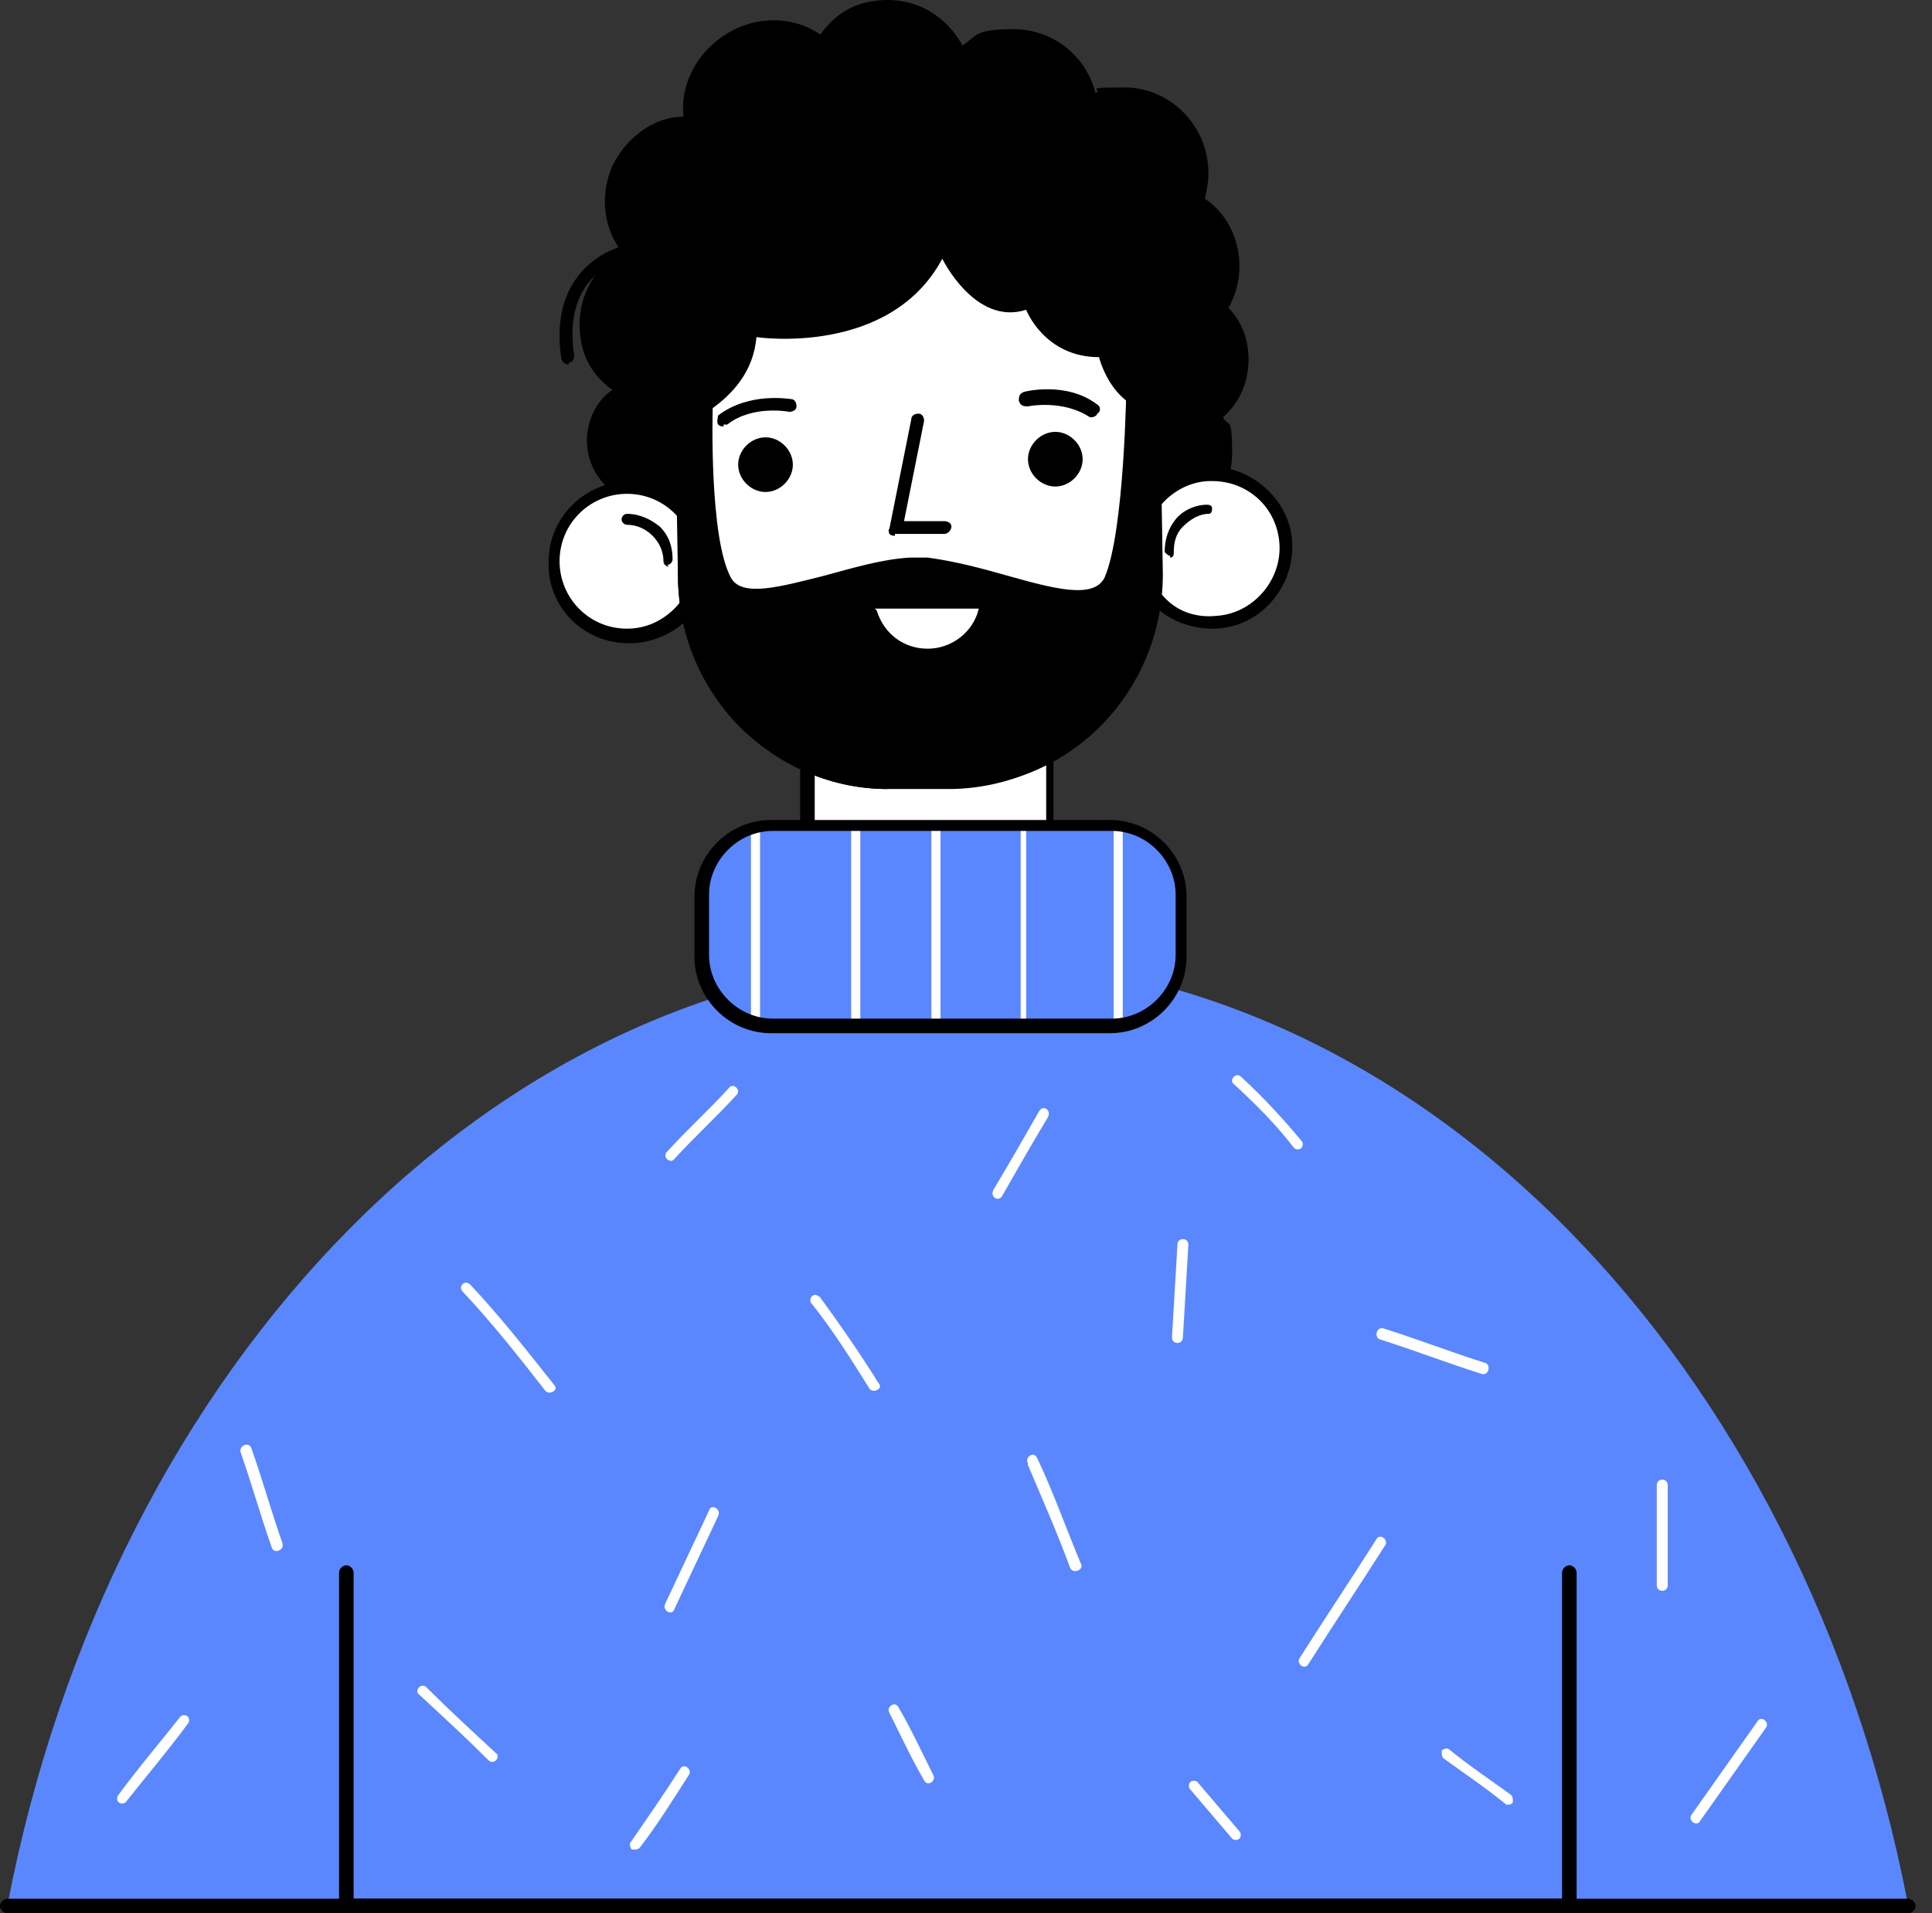 <svg width="106" height="105" viewBox="0 0 106 105" fill="none" xmlns="http://www.w3.org/2000/svg">
<rect x="0" y="0" width="106" height="105" fill="#333333" stroke="none"/>
<path d="M104.7 104.6C99 74.8 77.8 52.6 52.6 52.6C27.4 52.6 6.1 74.8 0.4 104.6H104.7Z" fill="#5A87FE"/>
<path d="M86.102 105H19.002C18.802 105 18.602 104.8 18.602 104.6V86.3C18.602 86.1 18.802 85.9 19.002 85.9C19.202 85.9 19.402 86.1 19.402 86.3V104.2H85.702V86.3C85.702 86.1 85.902 85.9 86.102 85.9C86.302 85.9 86.502 86.1 86.502 86.3V104.6C86.502 104.8 86.302 105 86.102 105Z" fill="black"/>
<path d="M104.7 105H0.4C0.2 105 0 104.8 0 104.6C0 104.4 0.2 104.2 0.4 104.2H104.7C104.9 104.2 105.1 104.4 105.1 104.6C105.1 104.8 104.9 105 104.7 105Z" fill="black"/>
<path d="M25.401 70.9C27.001 72.6 28.501 74.5 29.901 76.3C30.101 76.6 30.701 76.3 30.401 76C28.901 74.1 27.401 72.2 25.801 70.5C25.501 70.2 25.101 70.6 25.401 70.9Z" fill="white"/>
<path d="M37.001 63.6C38.101 62.4 39.301 61.3 40.401 60.1C40.701 59.8 40.201 59.4 40.001 59.7C38.901 60.9 37.701 62 36.601 63.2C36.301 63.5 36.801 63.9 37.001 63.6Z" fill="white"/>
<path d="M44.5 71.5C45.7 73 46.7 74.6 47.7 76.2C47.9 76.5 48.5 76.2 48.2 75.9C47.2 74.3 46.1 72.7 45 71.2C44.9 71.1 44.7 71 44.6 71.1C44.5 71.1 44.4 71.4 44.5 71.5Z" fill="white"/>
<path d="M55.001 65.6C55.801 64.2 56.601 62.8 57.501 61.3C57.701 60.9 57.201 60.6 57.001 61C56.201 62.4 55.401 63.8 54.501 65.3C54.301 65.7 54.801 66 55.001 65.6Z" fill="white"/>
<path d="M67.7 59.5C68.9 60.6 70 61.7 71 63C71.1 63.1 71.3 63.1 71.4 63C71.5 62.9 71.5 62.7 71.4 62.6C70.4 61.4 69.3 60.2 68.1 59.1C67.8 58.8 67.4 59.3 67.7 59.5Z" fill="white"/>
<path d="M64.601 68.3C64.501 70 64.401 71.7 64.301 73.4C64.301 73.8 64.901 73.8 64.901 73.4C65.001 71.7 65.101 70 65.201 68.3C65.201 67.9 64.601 67.9 64.601 68.3Z" fill="white"/>
<path d="M56.4 80.4C57.2 82.3 58 84.1 58.7 86C58.8 86.4 59.5 86.2 59.3 85.8C58.5 83.9 57.8 81.9 56.9 80C56.7 79.6 56.2 80 56.4 80.3V80.4Z" fill="white"/>
<path d="M37.002 88.3C37.801 86.6 38.602 84.9 39.401 83.2C39.602 82.8 39.002 82.5 38.901 82.9C38.102 84.6 37.301 86.3 36.502 88C36.301 88.4 36.901 88.7 37.002 88.3Z" fill="white"/>
<path d="M23.001 93C24.301 94.2 25.601 95.4 26.801 96.6C27.101 96.9 27.501 96.4 27.201 96.2C25.901 95 24.601 93.8 23.401 92.6C23.101 92.3 22.701 92.8 23.001 93Z" fill="white"/>
<path d="M48.8 94C49.4 95.2 50 96.5 50.7 97.7C50.9 98.1 51.4 97.7 51.2 97.4C50.6 96.2 50 94.9 49.3 93.7C49.1 93.3 48.6 93.7 48.8 94Z" fill="white"/>
<path d="M71.8 91.3C73.2 89.1 74.6 87 76 84.8C76.2 84.5 75.7 84.1 75.5 84.5C74.1 86.7 72.7 88.8 71.3 91C71.1 91.3 71.6 91.7 71.8 91.3Z" fill="white"/>
<path d="M65.302 98.2L67.602 100.9C67.702 101 67.902 101 68.002 100.9C68.102 100.8 68.102 100.6 68.002 100.5L65.702 97.8C65.602 97.7 65.402 97.7 65.302 97.8C65.202 97.9 65.202 98.1 65.302 98.2Z" fill="white"/>
<path d="M75.7 73.5C77.6 74.1 79.4 74.8 81.3 75.4C81.7 75.5 81.8 74.9 81.5 74.8C79.6 74.2 77.8 73.5 75.9 72.9C75.5 72.8 75.4 73.4 75.7 73.5Z" fill="white"/>
<path d="M79.202 96.5C80.302 97.3 81.502 98.1 82.602 99C82.702 99.1 83.002 99 83.002 98.9C83.002 98.7 83.002 98.6 82.902 98.5C81.802 97.7 80.602 96.9 79.502 96C79.402 95.9 79.102 96 79.102 96.1C79.102 96.3 79.102 96.4 79.202 96.5Z" fill="white"/>
<path d="M35.1 101.4C36.1 100.1 36.9 98.8 37.8 97.4C38 97.1 37.5 96.7 37.3 97.1C36.4 98.5 35.5 99.8 34.6 101.1C34.5 101.2 34.6 101.5 34.7 101.5C34.9 101.5 35 101.5 35.1 101.4Z" fill="white"/>
<path d="M6.901 98.9C8.001 97.5 9.201 96.1 10.301 94.6C10.401 94.5 10.401 94.3 10.301 94.2C10.201 94.1 10.001 94.1 9.901 94.2C8.801 95.6 7.601 97 6.501 98.5C6.401 98.6 6.401 98.8 6.501 98.9C6.601 99 6.801 99 6.901 98.9Z" fill="white"/>
<path d="M13.201 79.7C13.801 81.4 14.301 83.2 14.901 84.9C15.001 85.3 15.601 85.1 15.501 84.7C14.901 83 14.401 81.2 13.801 79.5C13.701 79.1 13.101 79.3 13.201 79.7Z" fill="white"/>
<path d="M93.3 99.9C94.5 98.2 95.7 96.5 96.9 94.8C97.1 94.5 96.6 94.1 96.4 94.5C95.2 96.2 94 97.9 92.8 99.6C92.6 99.9 93.1 100.3 93.3 99.9Z" fill="white"/>
<path d="M90.9 81.5V87C90.9 87.4 91.5 87.4 91.5 87V81.5C91.5 81.1 90.9 81.1 90.9 81.5Z" fill="white"/>
<path d="M68.501 19.7C68.501 18.6 68.101 17.6 67.401 16.9C67.801 16.2 68.001 15.4 68.001 14.6C68.001 13.1 67.301 11.7 66.101 10.9C66.201 10.5 66.301 10 66.301 9.5C66.301 6.9 64.201 4.8 61.701 4.8C59.201 4.8 60.601 4.9 60.101 5.1C59.601 3.1 57.801 1.6 55.601 1.6C53.401 1.6 53.601 2 52.801 2.5C52.001 1 50.501 0 48.701 0C46.901 0 45.801 0.8 45.001 1.9C43.601 0.9 41.501 0.8 39.801 1.9C38.201 2.9 37.301 4.7 37.501 6.4C35.901 6.4 34.401 7.5 33.601 9.1C32.901 10.7 33.101 12.5 34.101 13.8C32.701 14.6 31.801 16.1 31.801 17.8C31.801 19.5 32.501 20.6 33.601 21.4C32.701 22 32.201 23.1 32.201 24.2C32.201 26.1 33.801 27.7 35.701 27.7C37.601 27.7 39.201 26.1 39.201 24.2C39.201 22.3 38.901 22.6 38.401 22C40.001 21.3 41.201 19.6 41.201 17.7C41.201 15.8 40.701 15.2 39.801 14.4C40.401 13.9 41.001 13.3 41.301 12.5C41.701 11.6 41.801 10.6 41.701 9.8C42.601 9.8 43.501 9.5 44.301 9C44.801 8.7 45.201 8.3 45.501 8C46.301 8.9 47.501 9.4 48.801 9.4C50.101 9.4 50.801 9 51.601 8.5C52.401 10 53.901 11 55.701 11C57.501 11 56.801 10.9 57.301 10.7C57.601 11.7 58.201 12.6 59.001 13.2C58.901 13.6 58.801 14.1 58.801 14.6C58.801 16 59.401 17.2 60.401 18.1C60.201 18.6 60.101 19.1 60.101 19.7C60.101 20.5 60.301 21.2 60.701 21.9C59.901 22.7 59.401 23.7 59.401 24.9C59.401 27.2 61.201 29 63.501 29C65.801 29 67.601 27.1 67.601 24.9C67.601 22.7 67.401 23.5 67.101 22.9C68.001 22.1 68.501 21 68.501 19.7Z" fill="black"/>
<path d="M31.201 20C31.001 20 30.901 19.9 30.801 19.7C30.001 14.5 34.101 13.5 34.201 13.5C34.401 13.5 34.601 13.5 34.601 13.8C34.601 14 34.601 14.2 34.301 14.2C34.201 14.2 30.801 15 31.501 19.5C31.501 19.7 31.401 19.9 31.201 19.9V20Z" fill="black"/>
<path d="M52.701 52.4H49.601C46.801 52.5 44.401 50.3 44.401 47.5V42.3C44.201 39.5 46.401 37.1 49.301 37.1H52.401C55.201 37 57.601 39.2 57.601 42V47.2C57.801 50 55.601 52.4 52.701 52.4Z" fill="white"/>
<path d="M49.4 52.8C48 52.8 46.6 52.3 45.6 51.3C44.5 50.3 43.9 48.9 43.9 47.4V42.2C43.7 39.2 46.1 36.6 49.1 36.6H52.2C53.6 36.5 55.1 37 56.1 38C57.2 39 57.8 40.4 57.8 41.9V47.1C58 50.1 55.6 52.7 52.6 52.7H49.5C49.5 52.7 49.5 52.7 49.4 52.7V52.8ZM52.5 37.3C52.5 37.3 52.5 37.3 52.4 37.3H49.3C46.7 37.4 44.6 39.6 44.7 42.2V47.4C44.8 48.7 45.4 49.8 46.3 50.7C47.2 51.6 48.4 52 49.7 52H52.8C55.4 51.9 57.5 49.7 57.4 47.1V41.9C57.3 40.6 56.7 39.5 55.8 38.6C54.9 37.7 53.8 37.3 52.5 37.3Z" fill="black"/>
<path d="M30.4 30.8C30.4 33.1 32.2 34.9 34.5 34.9C36.8 34.9 38.6 33.1 38.6 30.9C38.6 28.6 36.8 26.8 34.5 26.8C32.2 26.8 30.4 28.6 30.4 30.8Z" fill="white"/>
<path d="M34.501 35.3C32.001 35.3 30.001 33.3 30.101 30.8C30.101 28.4 32.101 26.4 34.601 26.4C37.101 26.4 39.101 28.4 39.001 30.9C39.001 32.1 38.501 33.2 37.701 34C36.901 34.8 35.701 35.3 34.601 35.3H34.501ZM30.701 30.8C30.701 32.8 32.301 34.5 34.401 34.5C35.401 34.5 36.301 34.1 37.001 33.4C37.701 32.7 38.101 31.8 38.101 30.8C38.101 28.8 36.501 27.1 34.401 27.1C32.401 27.1 30.701 28.7 30.701 30.8Z" fill="black"/>
<path d="M36.702 31.1C36.602 31.1 36.402 31 36.402 30.8C36.402 30.3 36.202 29.8 35.802 29.4C35.402 29 34.902 28.8 34.402 28.8C34.302 28.8 34.102 28.7 34.102 28.5C34.102 28.4 34.202 28.2 34.402 28.2C35.102 28.2 35.702 28.5 36.202 28.9C36.702 29.4 36.902 30 36.902 30.7C36.902 30.8 36.802 31 36.602 31L36.702 31.1Z" fill="black"/>
<path d="M70.601 29.9C70.701 32.2 69.001 34.1 66.701 34.2C64.401 34.3 62.501 32.6 62.401 30.3C62.301 28 64.001 26.1 66.301 26C68.601 25.9 70.501 27.6 70.601 29.9Z" fill="white"/>
<path d="M66.5 34.5C65.4 34.5 64.3 34.1 63.5 33.4C62.6 32.6 62.1 31.5 62 30.3C61.9 27.8 63.8 25.7 66.2 25.6C68.6 25.5 70.8 27.4 70.9 29.8C71 32.3 69.1 34.4 66.7 34.5H66.5ZM66.5 26.4C66.5 26.4 66.4 26.4 66.3 26.4C64.3 26.5 62.7 28.3 62.8 30.3C62.8 31.3 63.3 32.2 64 32.9C64.7 33.6 65.7 33.9 66.7 33.8C68.7 33.7 70.3 31.9 70.2 29.9C70.1 27.9 68.5 26.4 66.5 26.4Z" fill="black"/>
<path d="M64.2 30.5C64.1 30.5 64 30.4 63.9 30.3C63.9 29.6 64.1 29 64.5 28.5C64.9 28 65.6 27.7 66.2 27.7C66.3 27.7 66.5 27.7 66.5 27.9C66.5 28 66.5 28.2 66.3 28.2C65.8 28.2 65.3 28.5 64.9 28.9C64.5 29.3 64.4 29.8 64.4 30.3C64.4 30.4 64.4 30.6 64.2 30.6V30.5Z" fill="black"/>
<path d="M63.401 31.6C63.401 37.7 58.501 42.8 52.401 42.9H48.801C42.701 43 37.601 38.1 37.501 31.9L37.301 19.8C37.301 13.7 42.201 8.6 48.301 8.5H51.901C58.001 8.4 63.101 13.3 63.201 19.5L63.401 31.6Z" fill="white"/>
<path d="M48.7 43.3C45.7 43.3 42.9 42.1 40.7 40C38.5 37.8 37.3 35 37.2 31.9L37 19.8C37 13.4 42 8.2 48.3 8.1H51.9C55 8.1 57.9 9.2 60.1 11.3C62.3 13.5 63.5 16.3 63.6 19.4L63.8 31.5C63.8 37.9 58.8 43.1 52.5 43.2H48.9C48.9 43.2 48.8 43.2 48.7 43.2V43.3ZM52.1 8.8C52.1 8.8 52.1 8.8 52 8.8H48.4C42.5 8.9 37.7 13.8 37.8 19.8L38 31.9C38 34.8 39.2 37.5 41.3 39.5C43.4 41.5 46 42.6 48.9 42.6H52.5C58.4 42.5 63.2 37.6 63.1 31.6L62.9 19.5C62.9 16.6 61.7 13.9 59.6 11.9C57.6 9.9 54.9 8.8 52.1 8.8Z" fill="black"/>
<path d="M61.1 31.9C59.9 34.1 55.2 31.4 51 31C50.7 31 50.4 31 50 31C45.8 31.4 41 34.1 39.9 31.9C38.6 29.6 38.8 22.5 38.8 22.5H37.5V31.9C37.7 38 42.8 43 48.9 42.9H52.5C58.6 42.8 63.6 37.7 63.5 31.5V22.4C63.4 22.4 62.5 21 62.5 21C62.5 21 62.5 29.5 61.2 31.8L61.1 31.9Z" fill="black"/>
<path d="M48.701 43.3C45.701 43.3 42.901 42.1 40.701 40C38.501 37.8 37.301 35 37.201 31.9V22.1C37.101 22.1 39.101 22.1 39.101 22.1V22.5C39.101 22.5 38.901 29.5 40.101 31.7C40.701 32.8 42.801 32.2 45.201 31.6C46.701 31.2 48.301 30.7 49.901 30.6C50.301 30.6 50.601 30.6 50.901 30.6C52.401 30.8 53.901 31.2 55.301 31.6C57.801 32.3 60.001 32.9 60.601 31.7C61.701 29.2 61.801 21.1 61.801 21.1V19.8L63.401 22.4V31.6C63.601 38 58.501 43.2 52.201 43.3H48.601C48.601 43.3 48.501 43.3 48.401 43.3H48.701ZM37.801 22.9V31.9C38.001 34.8 39.101 37.5 41.201 39.5C43.301 41.5 46.001 42.6 48.801 42.6H52.401C58.301 42.5 63.101 37.6 63.001 31.6V22.7C62.901 22.7 62.701 22.5 62.701 22.5C62.701 25 62.401 30.4 61.401 32.2C60.401 33.9 58.001 33.2 55.301 32.4C53.901 32 52.401 31.6 51.001 31.4C50.701 31.4 50.501 31.4 50.101 31.4C48.601 31.5 47.001 32 45.501 32.4C42.801 33.2 40.501 33.8 39.601 32.2C38.501 30.1 38.401 24.5 38.501 23H38.001L37.801 22.9Z" fill="black"/>
<path d="M54.301 33C54.101 34.6 52.701 36 51.001 36C49.301 36 47.901 34.8 47.701 33.1H54.301V33Z" fill="white"/>
<path d="M51.001 36.4C49.201 36.4 47.601 35 47.301 33.2C47.301 33.1 47.301 33 47.301 32.9C47.301 32.9 47.501 32.8 47.601 32.8H54.201C54.301 32.7 54.401 32.8 54.501 32.8C54.501 32.8 54.601 33 54.501 33.1C54.301 35 52.701 36.4 50.901 36.4H51.001ZM48.101 33.5C48.501 34.8 49.601 35.6 50.901 35.6C52.201 35.6 53.401 34.7 53.701 33.4H48.001L48.101 33.5Z" fill="black"/>
<path d="M43.5 25.5C43.5 26.3 42.8 27 42 27C41.2 27 40.5 26.3 40.5 25.5C40.5 24.7 41.2 24 42 24C42.8 24 43.5 24.7 43.5 25.5Z" fill="black"/>
<path d="M59.4 25.2C59.4 26 58.7 26.7 57.9 26.7C57.1 26.7 56.4 26 56.4 25.2C56.4 24.4 57.1 23.7 57.9 23.7C58.7 23.7 59.4 24.4 59.4 25.2Z" fill="black"/>
<path d="M60 22.9H59.8C58.3 21.9 56.4 22.3 56.4 22.3C56.2 22.3 56 22.3 55.9 22C55.9 21.8 55.9 21.6 56.2 21.5C56.2 21.5 58.5 20.9 60.2 22.2C60.4 22.3 60.4 22.6 60.2 22.7C60.2 22.8 60 22.9 59.9 22.9H60Z" fill="black"/>
<path d="M39.7 23.4C39.6 23.4 39.5 23.4 39.4 23.3C39.3 23.1 39.4 22.9 39.4 22.8C41.1 21.5 43.3 21.9 43.4 21.9C43.6 21.9 43.7 22.1 43.7 22.3C43.7 22.5 43.5 22.6 43.3 22.6C43.3 22.6 41.3 22.2 39.9 23.3C39.9 23.3 39.8 23.3 39.7 23.3V23.4Z" fill="black"/>
<path d="M49.1 29.4C49 29.4 48.9 29.4 48.8 29.3C48.8 29.3 48.7 29.1 48.8 29L50 23C50 22.8 50.2 22.7 50.4 22.7C50.6 22.7 50.7 22.9 50.7 23.1L49.6 28.6H51.8C52 28.6 52.2 28.7 52.2 28.9C52.2 29.1 52 29.3 51.8 29.3H49.1V29.4Z" fill="black"/>
<path d="M36.7 23.6C36.7 23.6 41.2 22.3 41.5 18.5C41.5 18.5 48.8 19.6 51.7 14.2C51.7 14.2 53.5 17.9 56.3 17C56.3 17 57.3 19.6 60.3 19.6C60.3 19.6 61.1 23 64.2 22.6C67.3 22.3 63.6 9.6 59.8 7.7C56 5.8 46.9 4 42 7.7C37.1 11.4 35.2 17.7 36.7 23.6Z" fill="black"/>
<path d="M60.9 56.3H42.3C40.2 56.3 38.5 54.6 38.5 52.4V49.1C38.5 47 40.2 45.2 42.3 45.2H60.9C63 45.2 64.7 46.9 64.7 49.1V52.4C64.7 54.5 63 56.3 60.9 56.3Z" fill="#5A87FE"/>
<path d="M47.201 45.3H46.701V56.3H47.201V45.3Z" fill="white"/>
<path d="M51.602 45.3H51.102V56.3H51.602V45.3Z" fill="white"/>
<path d="M41.201 56.1C41.401 56.1 41.501 56.1 41.701 56.2V45.3C41.501 45.3 41.401 45.3 41.201 45.4V56.1Z" fill="white"/>
<path d="M56.5 45.3H56V56.3C55.9 56.3 56.3 56.3 56.3 56.3V45.3H56.5Z" fill="white"/>
<path d="M61.602 45.3C61.402 45.3 61.302 45.3 61.102 45.3V56.3C61.302 56.3 61.402 56.3 61.602 56.3V45.4V45.3Z" fill="white"/>
<path d="M60.902 56.7H42.302C40.002 56.7 38.102 54.8 38.102 52.5V49.2C38.102 46.9 40.002 45 42.302 45H60.902C63.202 45 65.102 46.9 65.102 49.2V52.5C65.102 54.8 63.202 56.7 60.902 56.7ZM42.402 45.6C40.502 45.6 38.902 47.2 38.902 49.1V52.4C38.902 54.3 40.502 55.9 42.402 55.9H61.002C62.902 55.9 64.502 54.3 64.502 52.4V49.1C64.502 47.2 62.902 45.6 61.002 45.6H42.402Z" fill="black"/>
</svg>

